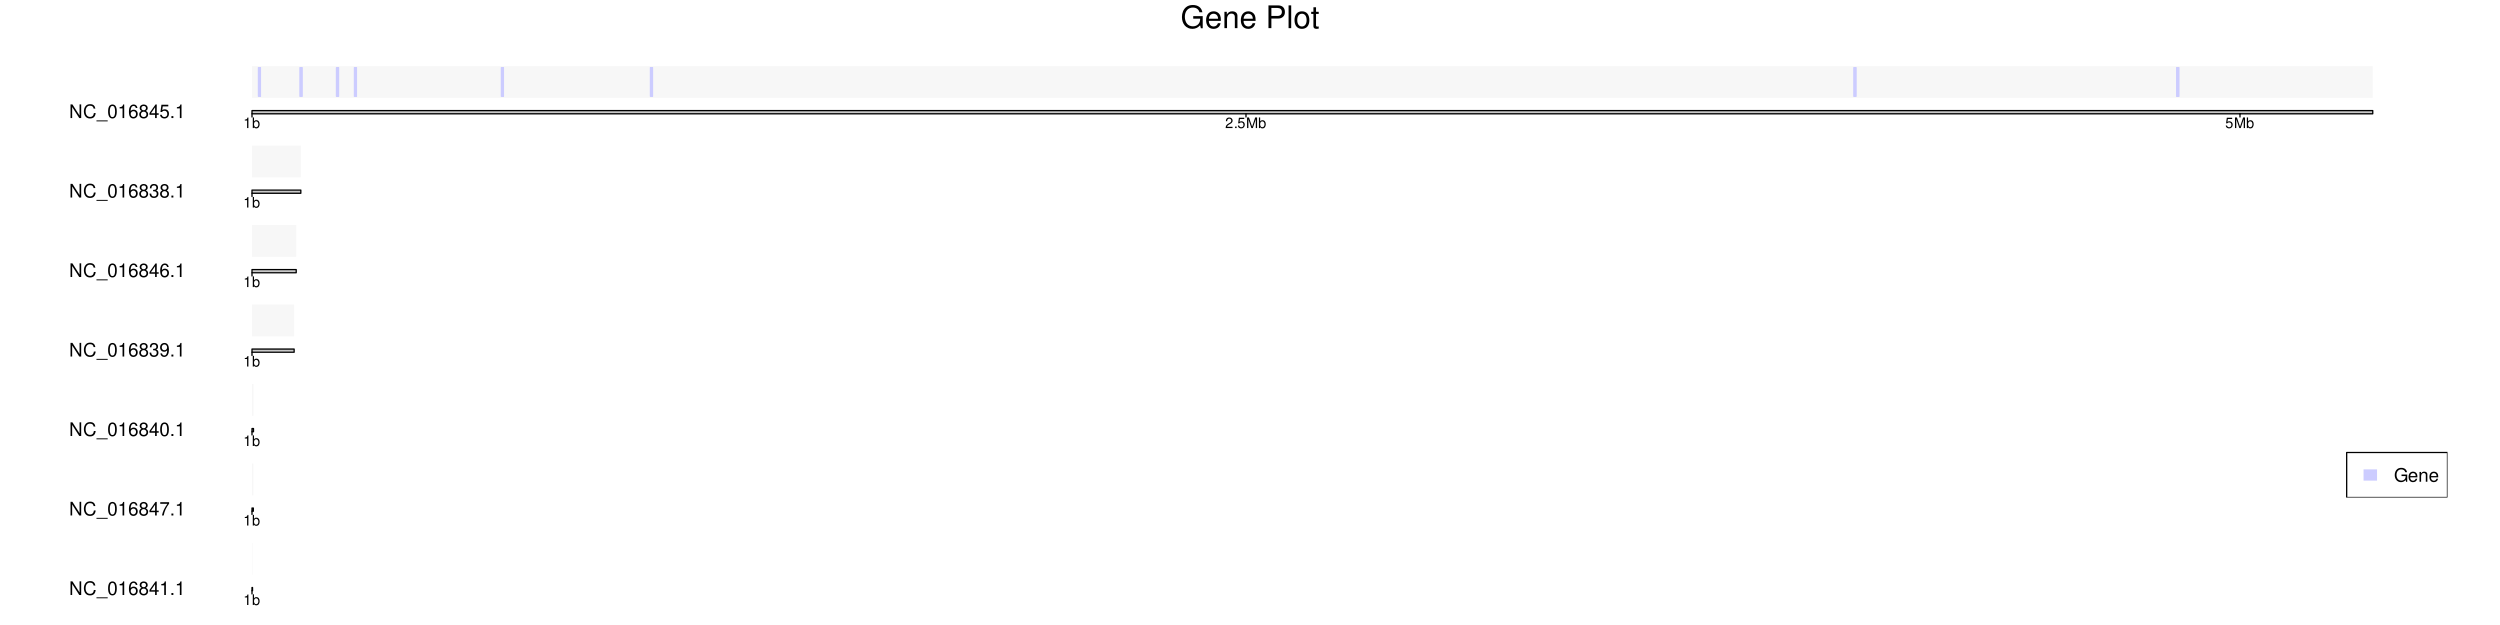 <?xml version="1.0" encoding="UTF-8"?>
<svg xmlns="http://www.w3.org/2000/svg" xmlns:xlink="http://www.w3.org/1999/xlink" width="1440pt" height="360pt" viewBox="0 0 1440 360" version="1.1">
<defs>
<g>
<symbol overflow="visible" id="glyph0-0">
<path style="stroke:none;" d=""/>
</symbol>
<symbol overflow="visible" id="glyph0-1">
<path style="stroke:none;" d="M 12.766 -6.938 L 7.297 -6.938 L 7.297 -5.453 L 11.281 -5.453 L 11.281 -5.094 C 11.281 -2.75 9.562 -1.062 7.156 -1.062 C 5.828 -1.062 4.625 -1.547 3.859 -2.391 C 2.984 -3.328 2.469 -4.891 2.469 -6.516 C 2.469 -9.734 4.297 -11.859 7.078 -11.859 C 9.078 -11.859 10.516 -10.828 10.875 -9.141 L 12.578 -9.141 C 12.109 -11.812 10.094 -13.344 7.094 -13.344 C 5.484 -13.344 4.188 -12.922 3.172 -12.078 C 1.641 -10.812 0.797 -8.781 0.797 -6.422 C 0.797 -2.391 3.266 0.406 6.797 0.406 C 8.594 0.406 9.984 -0.25 11.281 -1.672 L 11.703 0.078 L 12.766 0.078 Z M 12.766 -6.938 "/>
</symbol>
<symbol overflow="visible" id="glyph0-2">
<path style="stroke:none;" d="M 9.234 -4.219 C 9.234 -5.656 9.125 -6.516 8.859 -7.219 C 8.25 -8.766 6.797 -9.703 5.047 -9.703 C 2.406 -9.703 0.719 -7.703 0.719 -4.594 C 0.719 -1.469 2.344 0.406 5 0.406 C 7.156 0.406 8.656 -0.812 9.031 -2.859 L 7.531 -2.859 C 7.109 -1.625 6.266 -0.969 5.062 -0.969 C 4.109 -0.969 3.297 -1.406 2.797 -2.203 C 2.438 -2.734 2.297 -3.281 2.281 -4.219 Z M 2.328 -5.438 C 2.453 -7.188 3.516 -8.312 5.016 -8.312 C 6.547 -8.312 7.609 -7.125 7.609 -5.438 Z M 2.328 -5.438 "/>
</symbol>
<symbol overflow="visible" id="glyph0-3">
<path style="stroke:none;" d="M 1.266 -9.438 L 1.266 0 L 2.766 0 L 2.766 -5.203 C 2.766 -7.125 3.781 -8.391 5.328 -8.391 C 6.516 -8.391 7.266 -7.672 7.266 -6.531 L 7.266 0 L 8.766 0 L 8.766 -7.125 C 8.766 -8.688 7.594 -9.703 5.781 -9.703 C 4.375 -9.703 3.469 -9.156 2.641 -7.844 L 2.641 -9.438 Z M 1.266 -9.438 "/>
</symbol>
<symbol overflow="visible" id="glyph0-4">
<path style="stroke:none;" d=""/>
</symbol>
<symbol overflow="visible" id="glyph0-5">
<path style="stroke:none;" d="M 3.312 -5.562 L 7.438 -5.562 C 8.453 -5.562 9.266 -5.875 9.969 -6.5 C 10.766 -7.219 11.109 -8.062 11.109 -9.266 C 11.109 -11.734 9.641 -13.125 7.062 -13.125 L 1.641 -13.125 L 1.641 0 L 3.312 0 Z M 3.312 -7.031 L 3.312 -11.641 L 6.797 -11.641 C 8.406 -11.641 9.359 -10.781 9.359 -9.344 C 9.359 -7.906 8.406 -7.031 6.797 -7.031 Z M 3.312 -7.031 "/>
</symbol>
<symbol overflow="visible" id="glyph0-6">
<path style="stroke:none;" d="M 2.734 -13.125 L 1.219 -13.125 L 1.219 0 L 2.734 0 Z M 2.734 -13.125 "/>
</symbol>
<symbol overflow="visible" id="glyph0-7">
<path style="stroke:none;" d="M 4.891 -9.703 C 2.234 -9.703 0.641 -7.812 0.641 -4.641 C 0.641 -1.453 2.234 0.406 4.906 0.406 C 7.578 0.406 9.188 -1.469 9.188 -4.578 C 9.188 -7.844 7.625 -9.703 4.891 -9.703 Z M 4.906 -8.312 C 6.609 -8.312 7.609 -6.938 7.609 -4.594 C 7.609 -2.359 6.562 -0.969 4.906 -0.969 C 3.234 -0.969 2.219 -2.359 2.219 -4.641 C 2.219 -6.938 3.234 -8.312 4.906 -8.312 Z M 4.906 -8.312 "/>
</symbol>
<symbol overflow="visible" id="glyph0-8">
<path style="stroke:none;" d="M 4.578 -9.438 L 3.031 -9.438 L 3.031 -12.031 L 1.531 -12.031 L 1.531 -9.438 L 0.25 -9.438 L 0.25 -8.203 L 1.531 -8.203 L 1.531 -1.078 C 1.531 -0.109 2.172 0.406 3.344 0.406 C 3.75 0.406 4.062 0.375 4.578 0.281 L 4.578 -0.969 C 4.359 -0.922 4.156 -0.906 3.859 -0.906 C 3.203 -0.906 3.031 -1.078 3.031 -1.75 L 3.031 -8.203 L 4.578 -8.203 Z M 4.578 -9.438 "/>
</symbol>
<symbol overflow="visible" id="glyph1-0">
<path style="stroke:none;" d=""/>
</symbol>
<symbol overflow="visible" id="glyph1-1">
<path style="stroke:none;" d="M 6.969 -7.875 L 6.031 -7.875 L 6.031 -1.438 L 1.906 -7.875 L 0.828 -7.875 L 0.828 0 L 1.766 0 L 1.766 -6.375 L 5.844 0 L 6.969 0 Z M 6.969 -7.875 "/>
</symbol>
<symbol overflow="visible" id="glyph1-2">
<path style="stroke:none;" d="M 7.141 -5.438 C 6.828 -7.156 5.844 -8 4.109 -8 C 3.062 -8 2.203 -7.672 1.625 -7.016 C 0.906 -6.234 0.516 -5.125 0.516 -3.844 C 0.516 -2.547 0.922 -1.438 1.656 -0.672 C 2.266 -0.047 3.047 0.25 4.078 0.25 C 6 0.25 7.078 -0.781 7.312 -2.875 L 6.266 -2.875 C 6.188 -2.328 6.078 -1.969 5.922 -1.656 C 5.594 -1 4.922 -0.641 4.078 -0.641 C 2.516 -0.641 1.516 -1.891 1.516 -3.859 C 1.516 -5.875 2.469 -7.109 4 -7.109 C 4.625 -7.109 5.219 -6.938 5.547 -6.625 C 5.844 -6.344 6 -6.031 6.125 -5.438 Z M 7.141 -5.438 "/>
</symbol>
<symbol overflow="visible" id="glyph1-3">
<path style="stroke:none;" d="M 6.234 1.359 L -0.234 1.359 L -0.234 1.906 L 6.234 1.906 Z M 6.234 1.359 "/>
</symbol>
<symbol overflow="visible" id="glyph1-4">
<path style="stroke:none;" d="M 2.969 -7.812 C 2.25 -7.812 1.609 -7.484 1.203 -6.953 C 0.719 -6.266 0.469 -5.219 0.469 -3.781 C 0.469 -1.141 1.328 0.25 2.969 0.25 C 4.594 0.25 5.469 -1.141 5.469 -3.719 C 5.469 -5.219 5.234 -6.234 4.734 -6.953 C 4.328 -7.5 3.688 -7.812 2.969 -7.812 Z M 2.969 -6.969 C 4 -6.969 4.5 -5.922 4.5 -3.797 C 4.5 -1.578 4 -0.547 2.953 -0.547 C 1.938 -0.547 1.438 -1.625 1.438 -3.766 C 1.438 -5.922 1.938 -6.969 2.969 -6.969 Z M 2.969 -6.969 "/>
</symbol>
<symbol overflow="visible" id="glyph1-5">
<path style="stroke:none;" d="M 2.797 -5.562 L 2.797 0 L 3.75 0 L 3.75 -7.812 L 3.125 -7.812 C 2.781 -6.609 2.562 -6.453 1.094 -6.25 L 1.094 -5.562 Z M 2.797 -5.562 "/>
</symbol>
<symbol overflow="visible" id="glyph1-6">
<path style="stroke:none;" d="M 5.375 -5.781 C 5.188 -7.047 4.375 -7.812 3.203 -7.812 C 2.359 -7.812 1.609 -7.391 1.156 -6.688 C 0.672 -5.922 0.469 -4.984 0.469 -3.562 C 0.469 -2.25 0.641 -1.422 1.109 -0.719 C 1.516 -0.094 2.188 0.25 3.031 0.25 C 4.484 0.25 5.531 -0.844 5.531 -2.359 C 5.531 -3.797 4.562 -4.812 3.203 -4.812 C 2.438 -4.812 1.844 -4.531 1.438 -3.969 C 1.453 -5.891 2.047 -6.969 3.141 -6.969 C 3.812 -6.969 4.281 -6.531 4.422 -5.781 Z M 3.078 -3.969 C 4 -3.969 4.562 -3.328 4.562 -2.281 C 4.562 -1.312 3.922 -0.594 3.047 -0.594 C 2.156 -0.594 1.484 -1.344 1.484 -2.328 C 1.484 -3.297 2.141 -3.969 3.078 -3.969 Z M 3.078 -3.969 "/>
</symbol>
<symbol overflow="visible" id="glyph1-7">
<path style="stroke:none;" d="M 4.219 -4.109 C 5.016 -4.594 5.266 -4.984 5.266 -5.719 C 5.266 -6.953 4.328 -7.812 2.969 -7.812 C 1.625 -7.812 0.672 -6.953 0.672 -5.734 C 0.672 -4.984 0.922 -4.609 1.703 -4.109 C 0.828 -3.672 0.406 -3.031 0.406 -2.172 C 0.406 -0.75 1.453 0.25 2.969 0.25 C 4.484 0.25 5.531 -0.75 5.531 -2.172 C 5.531 -3.031 5.109 -3.672 4.219 -4.109 Z M 2.969 -6.969 C 3.781 -6.969 4.297 -6.484 4.297 -5.703 C 4.297 -4.969 3.766 -4.484 2.969 -4.484 C 2.156 -4.484 1.641 -4.969 1.641 -5.719 C 1.641 -6.484 2.156 -6.969 2.969 -6.969 Z M 2.969 -3.688 C 3.922 -3.688 4.562 -3.062 4.562 -2.156 C 4.562 -1.203 3.938 -0.594 2.953 -0.594 C 2.016 -0.594 1.375 -1.234 1.375 -2.141 C 1.375 -3.062 2.016 -3.688 2.969 -3.688 Z M 2.969 -3.688 "/>
</symbol>
<symbol overflow="visible" id="glyph1-8">
<path style="stroke:none;" d="M 3.531 -1.891 L 3.531 0 L 4.484 0 L 4.484 -1.891 L 5.609 -1.891 L 5.609 -2.75 L 4.484 -2.75 L 4.484 -7.812 L 3.781 -7.812 L 0.297 -2.891 L 0.297 -1.891 Z M 3.531 -2.75 L 1.141 -2.75 L 3.531 -6.188 Z M 3.531 -2.75 "/>
</symbol>
<symbol overflow="visible" id="glyph1-9">
<path style="stroke:none;" d="M 5.141 -7.656 L 1.188 -7.656 L 0.609 -3.484 L 1.484 -3.484 C 1.938 -4.016 2.297 -4.203 2.906 -4.203 C 3.938 -4.203 4.562 -3.5 4.562 -2.359 C 4.562 -1.266 3.938 -0.594 2.891 -0.594 C 2.062 -0.594 1.562 -1.016 1.328 -1.875 L 0.375 -1.875 C 0.5 -1.25 0.609 -0.953 0.844 -0.672 C 1.281 -0.094 2.047 0.25 2.922 0.25 C 4.453 0.25 5.531 -0.875 5.531 -2.5 C 5.531 -4 4.531 -5.047 3.062 -5.047 C 2.531 -5.047 2.094 -4.906 1.656 -4.578 L 1.953 -6.719 L 5.141 -6.719 Z M 5.141 -7.656 "/>
</symbol>
<symbol overflow="visible" id="glyph1-10">
<path style="stroke:none;" d="M 2.062 -1.125 L 0.938 -1.125 L 0.938 0 L 2.062 0 Z M 2.062 -1.125 "/>
</symbol>
<symbol overflow="visible" id="glyph1-11">
<path style="stroke:none;" d="M 2.391 -3.594 L 2.906 -3.594 C 3.938 -3.594 4.484 -3.109 4.484 -2.172 C 4.484 -1.188 3.891 -0.594 2.922 -0.594 C 1.875 -0.594 1.359 -1.125 1.297 -2.266 L 0.344 -2.266 C 0.391 -1.641 0.5 -1.234 0.688 -0.891 C 1.078 -0.125 1.828 0.25 2.875 0.25 C 4.453 0.25 5.469 -0.703 5.469 -2.188 C 5.469 -3.172 5.078 -3.719 4.172 -4.031 C 4.875 -4.328 5.234 -4.875 5.234 -5.656 C 5.234 -7 4.359 -7.812 2.906 -7.812 C 1.359 -7.812 0.547 -6.938 0.5 -5.297 L 1.453 -5.297 C 1.469 -5.766 1.516 -6.031 1.625 -6.266 C 1.844 -6.719 2.328 -6.969 2.922 -6.969 C 3.75 -6.969 4.266 -6.469 4.266 -5.625 C 4.266 -5.078 4.078 -4.734 3.656 -4.562 C 3.391 -4.453 3.047 -4.406 2.391 -4.391 Z M 2.391 -3.594 "/>
</symbol>
<symbol overflow="visible" id="glyph1-12">
<path style="stroke:none;" d="M 0.578 -1.781 C 0.75 -0.5 1.578 0.25 2.75 0.25 C 3.594 0.25 4.344 -0.156 4.797 -0.859 C 5.281 -1.625 5.5 -2.578 5.5 -4 C 5.5 -5.312 5.297 -6.141 4.844 -6.828 C 4.422 -7.469 3.75 -7.812 2.922 -7.812 C 1.453 -7.812 0.406 -6.719 0.406 -5.203 C 0.406 -3.766 1.375 -2.75 2.766 -2.75 C 3.484 -2.75 4.031 -3.016 4.516 -3.609 C 4.5 -1.656 3.891 -0.594 2.812 -0.594 C 2.141 -0.594 1.672 -1.031 1.516 -1.781 Z M 2.906 -6.969 C 3.797 -6.969 4.453 -6.234 4.453 -5.219 C 4.453 -4.266 3.812 -3.594 2.875 -3.594 C 1.953 -3.594 1.375 -4.25 1.375 -5.281 C 1.375 -6.266 2.016 -6.969 2.906 -6.969 Z M 2.906 -6.969 "/>
</symbol>
<symbol overflow="visible" id="glyph1-13">
<path style="stroke:none;" d="M 5.609 -7.656 L 0.5 -7.656 L 0.5 -6.719 L 4.625 -6.719 C 2.812 -4.109 2.062 -2.516 1.484 0 L 2.5 0 C 2.922 -2.453 3.891 -4.562 5.609 -6.859 Z M 5.609 -7.656 "/>
</symbol>
<symbol overflow="visible" id="glyph1-14">
<path style="stroke:none;" d="M 7.656 -4.156 L 4.375 -4.156 L 4.375 -3.266 L 6.766 -3.266 L 6.766 -3.062 C 6.766 -1.656 5.734 -0.641 4.297 -0.641 C 3.5 -0.641 2.781 -0.922 2.312 -1.438 C 1.797 -2 1.484 -2.938 1.484 -3.906 C 1.484 -5.844 2.578 -7.109 4.25 -7.109 C 5.438 -7.109 6.312 -6.5 6.516 -5.484 L 7.547 -5.484 C 7.266 -7.078 6.062 -8 4.25 -8 C 3.297 -8 2.516 -7.75 1.906 -7.25 C 0.984 -6.484 0.469 -5.266 0.469 -3.859 C 0.469 -1.438 1.953 0.25 4.078 0.25 C 5.156 0.25 6 -0.156 6.766 -1 L 7.016 0.047 L 7.656 0.047 Z M 7.656 -4.156 "/>
</symbol>
<symbol overflow="visible" id="glyph1-15">
<path style="stroke:none;" d="M 5.531 -2.531 C 5.531 -3.391 5.469 -3.906 5.312 -4.328 C 4.938 -5.266 4.078 -5.812 3.016 -5.812 C 1.453 -5.812 0.438 -4.625 0.438 -2.75 C 0.438 -0.891 1.406 0.25 3 0.25 C 4.297 0.25 5.188 -0.484 5.422 -1.719 L 4.516 -1.719 C 4.266 -0.969 3.75 -0.578 3.031 -0.578 C 2.469 -0.578 1.969 -0.844 1.672 -1.312 C 1.453 -1.641 1.375 -1.969 1.375 -2.531 Z M 1.391 -3.266 C 1.469 -4.312 2.109 -4.984 3.016 -4.984 C 3.938 -4.984 4.562 -4.281 4.562 -3.266 Z M 1.391 -3.266 "/>
</symbol>
<symbol overflow="visible" id="glyph1-16">
<path style="stroke:none;" d="M 0.75 -5.656 L 0.75 0 L 1.656 0 L 1.656 -3.125 C 1.656 -4.281 2.266 -5.031 3.203 -5.031 C 3.906 -5.031 4.359 -4.594 4.359 -3.922 L 4.359 0 L 5.266 0 L 5.266 -4.281 C 5.266 -5.219 4.562 -5.812 3.469 -5.812 C 2.625 -5.812 2.078 -5.5 1.594 -4.703 L 1.594 -5.656 Z M 0.75 -5.656 "/>
</symbol>
<symbol overflow="visible" id="glyph2-0">
<path style="stroke:none;" d=""/>
</symbol>
<symbol overflow="visible" id="glyph2-1">
<path style="stroke:none;" d="M 2.172 -4.328 L 2.172 0 L 2.922 0 L 2.922 -6.078 L 2.422 -6.078 C 2.172 -5.141 2 -5.016 0.859 -4.859 L 0.859 -4.328 Z M 2.172 -4.328 "/>
</symbol>
<symbol overflow="visible" id="glyph2-2">
<path style="stroke:none;" d="M 0.453 -6.125 L 0.453 0 L 1.078 0 L 1.078 -0.562 C 1.422 -0.047 1.859 0.188 2.484 0.188 C 3.641 0.188 4.391 -0.75 4.391 -2.219 C 4.391 -3.641 3.688 -4.531 2.516 -4.531 C 1.906 -4.531 1.484 -4.297 1.156 -3.812 L 1.156 -6.125 Z M 2.375 -3.875 C 3.156 -3.875 3.672 -3.188 3.672 -2.141 C 3.672 -1.141 3.141 -0.469 2.375 -0.469 C 1.625 -0.469 1.156 -1.141 1.156 -2.172 C 1.156 -3.203 1.625 -3.875 2.375 -3.875 Z M 2.375 -3.875 "/>
</symbol>
<symbol overflow="visible" id="glyph2-3">
<path style="stroke:none;" d="M 4.25 -0.734 L 1.125 -0.734 C 1.188 -1.234 1.469 -1.562 2.188 -2 L 3.031 -2.469 C 3.859 -2.938 4.297 -3.562 4.297 -4.297 C 4.297 -4.812 4.094 -5.281 3.734 -5.609 C 3.391 -5.922 2.953 -6.078 2.391 -6.078 C 1.625 -6.078 1.062 -5.812 0.734 -5.281 C 0.531 -4.969 0.438 -4.594 0.422 -3.969 L 1.156 -3.969 C 1.188 -4.391 1.234 -4.625 1.344 -4.828 C 1.531 -5.203 1.922 -5.438 2.359 -5.438 C 3.031 -5.438 3.531 -4.938 3.531 -4.281 C 3.531 -3.797 3.266 -3.375 2.734 -3.078 L 1.953 -2.625 C 0.719 -1.906 0.359 -1.344 0.281 -0.016 L 4.25 -0.016 Z M 4.25 -0.734 "/>
</symbol>
<symbol overflow="visible" id="glyph2-4">
<path style="stroke:none;" d="M 1.609 -0.875 L 0.734 -0.875 L 0.734 0 L 1.609 0 Z M 1.609 -0.875 "/>
</symbol>
<symbol overflow="visible" id="glyph2-5">
<path style="stroke:none;" d="M 4 -5.953 L 0.922 -5.953 L 0.484 -2.719 L 1.156 -2.719 C 1.5 -3.125 1.797 -3.266 2.266 -3.266 C 3.062 -3.266 3.562 -2.719 3.562 -1.844 C 3.562 -0.984 3.062 -0.469 2.25 -0.469 C 1.609 -0.469 1.203 -0.797 1.031 -1.469 L 0.297 -1.469 C 0.391 -0.969 0.484 -0.734 0.656 -0.516 C 0.984 -0.062 1.594 0.188 2.266 0.188 C 3.469 0.188 4.312 -0.688 4.312 -1.938 C 4.312 -3.125 3.531 -3.922 2.391 -3.922 C 1.969 -3.922 1.625 -3.812 1.281 -3.562 L 1.516 -5.234 L 4 -5.234 Z M 4 -5.953 "/>
</symbol>
<symbol overflow="visible" id="glyph2-6">
<path style="stroke:none;" d="M 3.938 0 L 5.656 -5.141 L 5.656 0 L 6.391 0 L 6.391 -6.125 L 5.312 -6.125 L 3.531 -0.797 L 1.719 -6.125 L 0.625 -6.125 L 0.625 0 L 1.375 0 L 1.375 -5.141 L 3.109 0 Z M 3.938 0 "/>
</symbol>
</g>
<clipPath id="clip1">
  <path d="M 1351 260 L 1409.758 260 L 1409.758 286.559 L 1351 286.559 Z M 1351 260 "/>
</clipPath>
</defs>
<g id="surface1">
<rect x="0" y="0" width="1440" height="360" style="fill:rgb(100%,100%,100%);fill-opacity:1;stroke:none;"/>
<path style="fill-rule:nonzero;fill:rgb(78.431%,78.431%,78.431%);fill-opacity:1;stroke-width:0.75;stroke-linecap:round;stroke-linejoin:round;stroke:rgb(0%,0%,0%);stroke-opacity:1;stroke-miterlimit:10;" d="M 145.152 65.539 L 1366.703 65.539 L 1366.703 63.707 L 145.152 63.707 Z M 145.152 65.539 "/>
<path style="fill-rule:nonzero;fill:rgb(78.431%,78.431%,78.431%);fill-opacity:1;stroke-width:0.75;stroke-linecap:round;stroke-linejoin:round;stroke:rgb(0%,0%,0%);stroke-opacity:1;stroke-miterlimit:10;" d="M 145.152 111.324 L 173.273 111.324 L 173.273 109.492 L 145.152 109.492 Z M 145.152 111.324 "/>
<path style="fill-rule:nonzero;fill:rgb(78.431%,78.431%,78.431%);fill-opacity:1;stroke-width:0.75;stroke-linecap:round;stroke-linejoin:round;stroke:rgb(0%,0%,0%);stroke-opacity:1;stroke-miterlimit:10;" d="M 145.152 157.109 L 170.617 157.109 L 170.617 155.277 L 145.152 155.277 Z M 145.152 157.109 "/>
<path style="fill-rule:nonzero;fill:rgb(78.431%,78.431%,78.431%);fill-opacity:1;stroke-width:0.75;stroke-linecap:round;stroke-linejoin:round;stroke:rgb(0%,0%,0%);stroke-opacity:1;stroke-miterlimit:10;" d="M 145.152 202.891 L 169.422 202.891 L 169.422 201.059 L 145.152 201.059 Z M 145.152 202.891 "/>
<path style="fill-rule:nonzero;fill:rgb(78.431%,78.431%,78.431%);fill-opacity:1;stroke-width:0.75;stroke-linecap:round;stroke-linejoin:round;stroke:rgb(0%,0%,0%);stroke-opacity:1;stroke-miterlimit:10;" d="M 145.152 248.676 L 146.012 248.676 L 146.012 246.844 L 145.152 246.844 Z M 145.152 248.676 "/>
<path style="fill-rule:nonzero;fill:rgb(78.431%,78.431%,78.431%);fill-opacity:1;stroke-width:0.75;stroke-linecap:round;stroke-linejoin:round;stroke:rgb(0%,0%,0%);stroke-opacity:1;stroke-miterlimit:10;" d="M 145.152 294.461 L 145.922 294.461 L 145.922 292.629 L 145.152 292.629 Z M 145.152 294.461 "/>
<path style="fill-rule:nonzero;fill:rgb(78.431%,78.431%,78.431%);fill-opacity:1;stroke-width:0.75;stroke-linecap:round;stroke-linejoin:round;stroke:rgb(0%,0%,0%);stroke-opacity:1;stroke-miterlimit:10;" d="M 145.152 340.246 L 145.453 340.246 L 145.453 338.414 L 145.152 338.414 Z M 145.152 340.246 "/>
<g style="fill:rgb(0%,0%,0%);fill-opacity:1;">
  <use xlink:href="#glyph0-1" x="680" y="16.22"/>
  <use xlink:href="#glyph0-2" x="694" y="16.22"/>
  <use xlink:href="#glyph0-3" x="704" y="16.22"/>
  <use xlink:href="#glyph0-2" x="714" y="16.22"/>
  <use xlink:href="#glyph0-4" x="724" y="16.22"/>
  <use xlink:href="#glyph0-5" x="729" y="16.22"/>
  <use xlink:href="#glyph0-6" x="741" y="16.22"/>
  <use xlink:href="#glyph0-7" x="745" y="16.22"/>
  <use xlink:href="#glyph0-8" x="755" y="16.22"/>
</g>
<g style="fill:rgb(0%,0%,0%);fill-opacity:1;">
  <use xlink:href="#glyph1-1" x="39.797" y="67.998"/>
  <use xlink:href="#glyph1-2" x="47.797" y="67.998"/>
  <use xlink:href="#glyph1-3" x="55.797" y="67.998"/>
  <use xlink:href="#glyph1-4" x="61.797" y="67.998"/>
  <use xlink:href="#glyph1-5" x="67.797" y="67.998"/>
  <use xlink:href="#glyph1-6" x="73.797" y="67.998"/>
  <use xlink:href="#glyph1-7" x="79.797" y="67.998"/>
  <use xlink:href="#glyph1-8" x="85.797" y="67.998"/>
  <use xlink:href="#glyph1-9" x="91.797" y="67.998"/>
  <use xlink:href="#glyph1-10" x="97.797" y="67.998"/>
  <use xlink:href="#glyph1-5" x="100.797" y="67.998"/>
</g>
<g style="fill:rgb(0%,0%,0%);fill-opacity:1;">
  <use xlink:href="#glyph1-1" x="39.797" y="113.779"/>
  <use xlink:href="#glyph1-2" x="47.797" y="113.779"/>
  <use xlink:href="#glyph1-3" x="55.797" y="113.779"/>
  <use xlink:href="#glyph1-4" x="61.797" y="113.779"/>
  <use xlink:href="#glyph1-5" x="67.797" y="113.779"/>
  <use xlink:href="#glyph1-6" x="73.797" y="113.779"/>
  <use xlink:href="#glyph1-7" x="79.797" y="113.779"/>
  <use xlink:href="#glyph1-11" x="85.797" y="113.779"/>
  <use xlink:href="#glyph1-7" x="91.797" y="113.779"/>
  <use xlink:href="#glyph1-10" x="97.797" y="113.779"/>
  <use xlink:href="#glyph1-5" x="100.797" y="113.779"/>
</g>
<g style="fill:rgb(0%,0%,0%);fill-opacity:1;">
  <use xlink:href="#glyph1-1" x="39.797" y="159.564"/>
  <use xlink:href="#glyph1-2" x="47.797" y="159.564"/>
  <use xlink:href="#glyph1-3" x="55.797" y="159.564"/>
  <use xlink:href="#glyph1-4" x="61.797" y="159.564"/>
  <use xlink:href="#glyph1-5" x="67.797" y="159.564"/>
  <use xlink:href="#glyph1-6" x="73.797" y="159.564"/>
  <use xlink:href="#glyph1-7" x="79.797" y="159.564"/>
  <use xlink:href="#glyph1-8" x="85.797" y="159.564"/>
  <use xlink:href="#glyph1-6" x="91.797" y="159.564"/>
  <use xlink:href="#glyph1-10" x="97.797" y="159.564"/>
  <use xlink:href="#glyph1-5" x="100.797" y="159.564"/>
</g>
<g style="fill:rgb(0%,0%,0%);fill-opacity:1;">
  <use xlink:href="#glyph1-1" x="39.797" y="205.35"/>
  <use xlink:href="#glyph1-2" x="47.797" y="205.35"/>
  <use xlink:href="#glyph1-3" x="55.797" y="205.35"/>
  <use xlink:href="#glyph1-4" x="61.797" y="205.35"/>
  <use xlink:href="#glyph1-5" x="67.797" y="205.35"/>
  <use xlink:href="#glyph1-6" x="73.797" y="205.35"/>
  <use xlink:href="#glyph1-7" x="79.797" y="205.35"/>
  <use xlink:href="#glyph1-11" x="85.797" y="205.35"/>
  <use xlink:href="#glyph1-12" x="91.797" y="205.35"/>
  <use xlink:href="#glyph1-10" x="97.797" y="205.35"/>
  <use xlink:href="#glyph1-5" x="100.797" y="205.35"/>
</g>
<g style="fill:rgb(0%,0%,0%);fill-opacity:1;">
  <use xlink:href="#glyph1-1" x="39.797" y="251.135"/>
  <use xlink:href="#glyph1-2" x="47.797" y="251.135"/>
  <use xlink:href="#glyph1-3" x="55.797" y="251.135"/>
  <use xlink:href="#glyph1-4" x="61.797" y="251.135"/>
  <use xlink:href="#glyph1-5" x="67.797" y="251.135"/>
  <use xlink:href="#glyph1-6" x="73.797" y="251.135"/>
  <use xlink:href="#glyph1-7" x="79.797" y="251.135"/>
  <use xlink:href="#glyph1-8" x="85.797" y="251.135"/>
  <use xlink:href="#glyph1-4" x="91.797" y="251.135"/>
  <use xlink:href="#glyph1-10" x="97.797" y="251.135"/>
  <use xlink:href="#glyph1-5" x="100.797" y="251.135"/>
</g>
<g style="fill:rgb(0%,0%,0%);fill-opacity:1;">
  <use xlink:href="#glyph1-1" x="39.797" y="296.92"/>
  <use xlink:href="#glyph1-2" x="47.797" y="296.92"/>
  <use xlink:href="#glyph1-3" x="55.797" y="296.92"/>
  <use xlink:href="#glyph1-4" x="61.797" y="296.92"/>
  <use xlink:href="#glyph1-5" x="67.797" y="296.92"/>
  <use xlink:href="#glyph1-6" x="73.797" y="296.92"/>
  <use xlink:href="#glyph1-7" x="79.797" y="296.92"/>
  <use xlink:href="#glyph1-8" x="85.797" y="296.92"/>
  <use xlink:href="#glyph1-13" x="91.797" y="296.92"/>
  <use xlink:href="#glyph1-10" x="97.797" y="296.92"/>
  <use xlink:href="#glyph1-5" x="100.797" y="296.92"/>
</g>
<g style="fill:rgb(0%,0%,0%);fill-opacity:1;">
  <use xlink:href="#glyph1-1" x="39.797" y="342.705"/>
  <use xlink:href="#glyph1-2" x="47.797" y="342.705"/>
  <use xlink:href="#glyph1-3" x="55.797" y="342.705"/>
  <use xlink:href="#glyph1-4" x="61.797" y="342.705"/>
  <use xlink:href="#glyph1-5" x="67.797" y="342.705"/>
  <use xlink:href="#glyph1-6" x="73.797" y="342.705"/>
  <use xlink:href="#glyph1-7" x="79.797" y="342.705"/>
  <use xlink:href="#glyph1-8" x="85.797" y="342.705"/>
  <use xlink:href="#glyph1-5" x="91.797" y="342.705"/>
  <use xlink:href="#glyph1-10" x="97.797" y="342.705"/>
  <use xlink:href="#glyph1-5" x="100.797" y="342.705"/>
</g>
<path style=" stroke:none;fill-rule:nonzero;fill:rgb(96.863%,96.863%,96.863%);fill-opacity:1;" d="M 145.152 56.383 L 1366.703 56.383 L 1366.703 38.07 L 145.152 38.07 Z M 145.152 56.383 "/>
<path style=" stroke:none;fill-rule:nonzero;fill:rgb(96.863%,96.863%,96.863%);fill-opacity:1;" d="M 145.152 102.168 L 173.273 102.168 L 173.273 83.855 L 145.152 83.855 Z M 145.152 102.168 "/>
<path style=" stroke:none;fill-rule:nonzero;fill:rgb(96.863%,96.863%,96.863%);fill-opacity:1;" d="M 145.152 147.949 L 170.617 147.949 L 170.617 129.637 L 145.152 129.637 Z M 145.152 147.949 "/>
<path style=" stroke:none;fill-rule:nonzero;fill:rgb(96.863%,96.863%,96.863%);fill-opacity:1;" d="M 145.152 193.734 L 169.422 193.734 L 169.422 175.422 L 145.152 175.422 Z M 145.152 193.734 "/>
<path style=" stroke:none;fill-rule:nonzero;fill:rgb(96.863%,96.863%,96.863%);fill-opacity:1;" d="M 145.152 239.52 L 146.012 239.52 L 146.012 221.207 L 145.152 221.207 Z M 145.152 239.52 "/>
<path style=" stroke:none;fill-rule:nonzero;fill:rgb(96.863%,96.863%,96.863%);fill-opacity:1;" d="M 145.152 285.305 L 145.922 285.305 L 145.922 266.992 L 145.152 266.992 Z M 145.152 285.305 "/>
<path style=" stroke:none;fill-rule:nonzero;fill:rgb(96.863%,96.863%,96.863%);fill-opacity:1;" d="M 145.152 331.09 L 145.453 331.09 L 145.453 312.777 L 145.152 312.777 Z M 145.152 331.09 "/>
<path style="fill:none;stroke-width:0.75;stroke-linecap:round;stroke-linejoin:round;stroke:rgb(0%,0%,0%);stroke-opacity:1;stroke-miterlimit:10;" d="M 145.152 65.539 L 145.152 67.371 "/>
<path style="fill:none;stroke-width:0.75;stroke-linecap:round;stroke-linejoin:round;stroke:rgb(0%,0%,0%);stroke-opacity:1;stroke-miterlimit:10;" d="M 717.688 65.539 L 717.688 67.371 "/>
<path style="fill:none;stroke-width:0.75;stroke-linecap:round;stroke-linejoin:round;stroke:rgb(0%,0%,0%);stroke-opacity:1;stroke-miterlimit:10;" d="M 1290.227 65.539 L 1290.227 67.371 "/>
<g style="fill:rgb(0%,0%,0%);fill-opacity:1;">
  <use xlink:href="#glyph2-1" x="140.152" y="73.768"/>
  <use xlink:href="#glyph2-2" x="145.152" y="73.768"/>
</g>
<g style="fill:rgb(0%,0%,0%);fill-opacity:1;">
  <use xlink:href="#glyph2-3" x="705.688" y="73.768"/>
  <use xlink:href="#glyph2-4" x="710.688" y="73.768"/>
  <use xlink:href="#glyph2-5" x="712.688" y="73.768"/>
  <use xlink:href="#glyph2-6" x="717.688" y="73.768"/>
  <use xlink:href="#glyph2-2" x="724.688" y="73.768"/>
</g>
<g style="fill:rgb(0%,0%,0%);fill-opacity:1;">
  <use xlink:href="#glyph2-5" x="1281.727" y="73.768"/>
  <use xlink:href="#glyph2-6" x="1286.727" y="73.768"/>
  <use xlink:href="#glyph2-2" x="1293.727" y="73.768"/>
</g>
<path style="fill:none;stroke-width:0.75;stroke-linecap:round;stroke-linejoin:round;stroke:rgb(0%,0%,0%);stroke-opacity:1;stroke-miterlimit:10;" d="M 1290.227 65.539 L 1290.227 65.613 "/>
<path style="fill:none;stroke-width:0.75;stroke-linecap:round;stroke-linejoin:round;stroke:rgb(0%,0%,0%);stroke-opacity:1;stroke-miterlimit:10;" d="M 145.152 111.324 L 145.152 113.156 "/>
<g style="fill:rgb(0%,0%,0%);fill-opacity:1;">
  <use xlink:href="#glyph2-1" x="140.152" y="119.549"/>
  <use xlink:href="#glyph2-2" x="145.152" y="119.549"/>
</g>
<path style="fill:none;stroke-width:0.75;stroke-linecap:round;stroke-linejoin:round;stroke:rgb(0%,0%,0%);stroke-opacity:1;stroke-miterlimit:10;" d="M 145.152 157.109 L 145.152 158.938 "/>
<g style="fill:rgb(0%,0%,0%);fill-opacity:1;">
  <use xlink:href="#glyph2-1" x="140.152" y="165.334"/>
  <use xlink:href="#glyph2-2" x="145.152" y="165.334"/>
</g>
<path style="fill:none;stroke-width:0.75;stroke-linecap:round;stroke-linejoin:round;stroke:rgb(0%,0%,0%);stroke-opacity:1;stroke-miterlimit:10;" d="M 145.152 202.891 L 145.152 204.723 "/>
<g style="fill:rgb(0%,0%,0%);fill-opacity:1;">
  <use xlink:href="#glyph2-1" x="140.152" y="211.119"/>
  <use xlink:href="#glyph2-2" x="145.152" y="211.119"/>
</g>
<path style="fill:none;stroke-width:0.75;stroke-linecap:round;stroke-linejoin:round;stroke:rgb(0%,0%,0%);stroke-opacity:1;stroke-miterlimit:10;" d="M 145.152 248.676 L 145.152 250.508 "/>
<g style="fill:rgb(0%,0%,0%);fill-opacity:1;">
  <use xlink:href="#glyph2-1" x="140.152" y="256.904"/>
  <use xlink:href="#glyph2-2" x="145.152" y="256.904"/>
</g>
<path style="fill:none;stroke-width:0.75;stroke-linecap:round;stroke-linejoin:round;stroke:rgb(0%,0%,0%);stroke-opacity:1;stroke-miterlimit:10;" d="M 145.152 294.461 L 145.152 296.293 "/>
<g style="fill:rgb(0%,0%,0%);fill-opacity:1;">
  <use xlink:href="#glyph2-1" x="140.152" y="302.689"/>
  <use xlink:href="#glyph2-2" x="145.152" y="302.689"/>
</g>
<path style="fill:none;stroke-width:0.75;stroke-linecap:round;stroke-linejoin:round;stroke:rgb(0%,0%,0%);stroke-opacity:1;stroke-miterlimit:10;" d="M 145.152 340.246 L 145.152 342.078 "/>
<g style="fill:rgb(0%,0%,0%);fill-opacity:1;">
  <use xlink:href="#glyph2-1" x="140.152" y="348.475"/>
  <use xlink:href="#glyph2-2" x="145.152" y="348.475"/>
</g>
<path style="fill-rule:nonzero;fill:rgb(80%,80%,100%);fill-opacity:1;stroke-width:0.75;stroke-linecap:round;stroke-linejoin:round;stroke:rgb(80%,80%,100%);stroke-opacity:1;stroke-miterlimit:10;" d="M 148.859 55.465 L 149.207 55.465 L 149.207 38.98 L 148.859 38.98 Z M 148.859 55.465 "/>
<path style="fill-rule:nonzero;fill:rgb(80%,80%,100%);fill-opacity:1;stroke-width:0.75;stroke-linecap:round;stroke-linejoin:round;stroke:rgb(80%,80%,100%);stroke-opacity:1;stroke-miterlimit:10;" d="M 149.289 55.465 L 149.953 55.465 L 149.953 38.98 L 149.289 38.98 Z M 149.289 55.465 "/>
<path style="fill-rule:nonzero;fill:rgb(80%,80%,100%);fill-opacity:1;stroke-width:0.75;stroke-linecap:round;stroke-linejoin:round;stroke:rgb(80%,80%,100%);stroke-opacity:1;stroke-miterlimit:10;" d="M 149.977 55.465 L 150.004 55.465 L 150.004 38.98 L 149.977 38.98 Z M 149.977 55.465 "/>
<path style="fill-rule:nonzero;fill:rgb(80%,80%,100%);fill-opacity:1;stroke-width:0.75;stroke-linecap:round;stroke-linejoin:round;stroke:rgb(80%,80%,100%);stroke-opacity:1;stroke-miterlimit:10;" d="M 172.777 55.465 L 173.125 55.465 L 173.125 38.98 L 172.777 38.98 Z M 172.777 55.465 "/>
<path style="fill-rule:nonzero;fill:rgb(80%,80%,100%);fill-opacity:1;stroke-width:0.75;stroke-linecap:round;stroke-linejoin:round;stroke:rgb(80%,80%,100%);stroke-opacity:1;stroke-miterlimit:10;" d="M 173.227 55.465 L 173.891 55.465 L 173.891 38.98 L 173.227 38.98 Z M 173.227 55.465 "/>
<path style="fill-rule:nonzero;fill:rgb(80%,80%,100%);fill-opacity:1;stroke-width:0.75;stroke-linecap:round;stroke-linejoin:round;stroke:rgb(80%,80%,100%);stroke-opacity:1;stroke-miterlimit:10;" d="M 173.914 55.465 L 173.941 55.465 L 173.941 38.98 L 173.914 38.98 Z M 173.914 55.465 "/>
<path style="fill-rule:nonzero;fill:rgb(80%,80%,100%);fill-opacity:1;stroke-width:0.75;stroke-linecap:round;stroke-linejoin:round;stroke:rgb(80%,80%,100%);stroke-opacity:1;stroke-miterlimit:10;" d="M 193.816 55.465 L 194.164 55.465 L 194.164 38.98 L 193.816 38.98 Z M 193.816 55.465 "/>
<path style="fill-rule:nonzero;fill:rgb(80%,80%,100%);fill-opacity:1;stroke-width:0.75;stroke-linecap:round;stroke-linejoin:round;stroke:rgb(80%,80%,100%);stroke-opacity:1;stroke-miterlimit:10;" d="M 194.266 55.465 L 194.93 55.465 L 194.93 38.98 L 194.266 38.98 Z M 194.266 55.465 "/>
<path style="fill-rule:nonzero;fill:rgb(80%,80%,100%);fill-opacity:1;stroke-width:0.75;stroke-linecap:round;stroke-linejoin:round;stroke:rgb(80%,80%,100%);stroke-opacity:1;stroke-miterlimit:10;" d="M 194.953 55.465 L 194.98 55.465 L 194.98 38.98 L 194.953 38.98 Z M 194.953 55.465 "/>
<path style="fill-rule:nonzero;fill:rgb(80%,80%,100%);fill-opacity:1;stroke-width:0.75;stroke-linecap:round;stroke-linejoin:round;stroke:rgb(80%,80%,100%);stroke-opacity:1;stroke-miterlimit:10;" d="M 204.152 55.465 L 204.5 55.465 L 204.5 38.98 L 204.152 38.98 Z M 204.152 55.465 "/>
<path style="fill-rule:nonzero;fill:rgb(80%,80%,100%);fill-opacity:1;stroke-width:0.75;stroke-linecap:round;stroke-linejoin:round;stroke:rgb(80%,80%,100%);stroke-opacity:1;stroke-miterlimit:10;" d="M 204.582 55.465 L 205.246 55.465 L 205.246 38.98 L 204.582 38.98 Z M 204.582 55.465 "/>
<path style="fill-rule:nonzero;fill:rgb(80%,80%,100%);fill-opacity:1;stroke-width:0.75;stroke-linecap:round;stroke-linejoin:round;stroke:rgb(80%,80%,100%);stroke-opacity:1;stroke-miterlimit:10;" d="M 205.27 55.465 L 205.297 55.465 L 205.297 38.98 L 205.27 38.98 Z M 205.27 55.465 "/>
<path style="fill-rule:nonzero;fill:rgb(80%,80%,100%);fill-opacity:1;stroke-width:0.75;stroke-linecap:round;stroke-linejoin:round;stroke:rgb(80%,80%,100%);stroke-opacity:1;stroke-miterlimit:10;" d="M 288.805 55.465 L 289.152 55.465 L 289.152 38.98 L 288.805 38.98 Z M 288.805 55.465 "/>
<path style="fill-rule:nonzero;fill:rgb(80%,80%,100%);fill-opacity:1;stroke-width:0.75;stroke-linecap:round;stroke-linejoin:round;stroke:rgb(80%,80%,100%);stroke-opacity:1;stroke-miterlimit:10;" d="M 289.234 55.465 L 289.898 55.465 L 289.898 38.98 L 289.234 38.98 Z M 289.234 55.465 "/>
<path style="fill-rule:nonzero;fill:rgb(80%,80%,100%);fill-opacity:1;stroke-width:0.75;stroke-linecap:round;stroke-linejoin:round;stroke:rgb(80%,80%,100%);stroke-opacity:1;stroke-miterlimit:10;" d="M 289.922 55.465 L 289.949 55.465 L 289.949 38.98 L 289.922 38.98 Z M 289.922 55.465 "/>
<path style="fill-rule:nonzero;fill:rgb(80%,80%,100%);fill-opacity:1;stroke-width:0.75;stroke-linecap:round;stroke-linejoin:round;stroke:rgb(80%,80%,100%);stroke-opacity:1;stroke-miterlimit:10;" d="M 374.652 55.465 L 375 55.465 L 375 38.98 L 374.652 38.98 Z M 374.652 55.465 "/>
<path style="fill-rule:nonzero;fill:rgb(80%,80%,100%);fill-opacity:1;stroke-width:0.75;stroke-linecap:round;stroke-linejoin:round;stroke:rgb(80%,80%,100%);stroke-opacity:1;stroke-miterlimit:10;" d="M 375.102 55.465 L 375.766 55.465 L 375.766 38.98 L 375.102 38.98 Z M 375.102 55.465 "/>
<path style="fill-rule:nonzero;fill:rgb(80%,80%,100%);fill-opacity:1;stroke-width:0.75;stroke-linecap:round;stroke-linejoin:round;stroke:rgb(80%,80%,100%);stroke-opacity:1;stroke-miterlimit:10;" d="M 375.789 55.465 L 375.816 55.465 L 375.816 38.98 L 375.789 38.98 Z M 375.789 55.465 "/>
<path style="fill-rule:nonzero;fill:rgb(80%,80%,100%);fill-opacity:1;stroke-width:0.75;stroke-linecap:round;stroke-linejoin:round;stroke:rgb(80%,80%,100%);stroke-opacity:1;stroke-miterlimit:10;" d="M 1067.922 55.465 L 1067.949 55.465 L 1067.949 38.98 L 1067.922 38.98 Z M 1067.922 55.465 "/>
<path style="fill-rule:nonzero;fill:rgb(80%,80%,100%);fill-opacity:1;stroke-width:0.75;stroke-linecap:round;stroke-linejoin:round;stroke:rgb(80%,80%,100%);stroke-opacity:1;stroke-miterlimit:10;" d="M 1067.992 55.465 L 1068.656 55.465 L 1068.656 38.98 L 1067.992 38.98 Z M 1067.992 55.465 "/>
<path style="fill-rule:nonzero;fill:rgb(80%,80%,100%);fill-opacity:1;stroke-width:0.75;stroke-linecap:round;stroke-linejoin:round;stroke:rgb(80%,80%,100%);stroke-opacity:1;stroke-miterlimit:10;" d="M 1068.738 55.465 L 1069.086 55.465 L 1069.086 38.98 L 1068.738 38.98 Z M 1068.738 55.465 "/>
<path style="fill-rule:nonzero;fill:rgb(80%,80%,100%);fill-opacity:1;stroke-width:0.75;stroke-linecap:round;stroke-linejoin:round;stroke:rgb(80%,80%,100%);stroke-opacity:1;stroke-miterlimit:10;" d="M 1253.875 55.465 L 1253.902 55.465 L 1253.902 38.98 L 1253.875 38.98 Z M 1253.875 55.465 "/>
<path style="fill-rule:nonzero;fill:rgb(80%,80%,100%);fill-opacity:1;stroke-width:0.75;stroke-linecap:round;stroke-linejoin:round;stroke:rgb(80%,80%,100%);stroke-opacity:1;stroke-miterlimit:10;" d="M 1253.934 55.465 L 1253.961 55.465 L 1253.961 38.98 L 1253.934 38.98 Z M 1253.934 55.465 "/>
<path style="fill-rule:nonzero;fill:rgb(80%,80%,100%);fill-opacity:1;stroke-width:0.75;stroke-linecap:round;stroke-linejoin:round;stroke:rgb(80%,80%,100%);stroke-opacity:1;stroke-miterlimit:10;" d="M 1253.98 55.465 L 1254.645 55.465 L 1254.645 38.98 L 1253.98 38.98 Z M 1253.98 55.465 "/>
<path style="fill-rule:nonzero;fill:rgb(80%,80%,100%);fill-opacity:1;stroke-width:0.75;stroke-linecap:round;stroke-linejoin:round;stroke:rgb(80%,80%,100%);stroke-opacity:1;stroke-miterlimit:10;" d="M 1254.691 55.465 L 1255.039 55.465 L 1255.039 38.98 L 1254.691 38.98 Z M 1254.691 55.465 "/>
<g clip-path="url(#clip1)" clip-rule="nonzero">
<path style="fill-rule:nonzero;fill:rgb(100%,100%,100%);fill-opacity:1;stroke-width:0.75;stroke-linecap:round;stroke-linejoin:round;stroke:rgb(0%,0%,0%);stroke-opacity:1;stroke-miterlimit:10;" d="M 1351.684 260.641 L 1409.758 260.641 L 1409.758 286.562 L 1351.684 286.562 Z M 1351.684 260.641 "/>
</g>
<path style=" stroke:none;fill-rule:nonzero;fill:rgb(80%,80%,100%);fill-opacity:1;" d="M 1361.402 270.359 L 1369.18 270.359 L 1369.18 276.84 L 1361.402 276.84 Z M 1361.402 270.359 "/>
<g style="fill:rgb(0%,0%,0%);fill-opacity:1;">
  <use xlink:href="#glyph1-14" x="1378.898" y="277.475"/>
  <use xlink:href="#glyph1-15" x="1386.898" y="277.475"/>
  <use xlink:href="#glyph1-16" x="1392.898" y="277.475"/>
  <use xlink:href="#glyph1-15" x="1398.898" y="277.475"/>
</g>
</g>
</svg>
